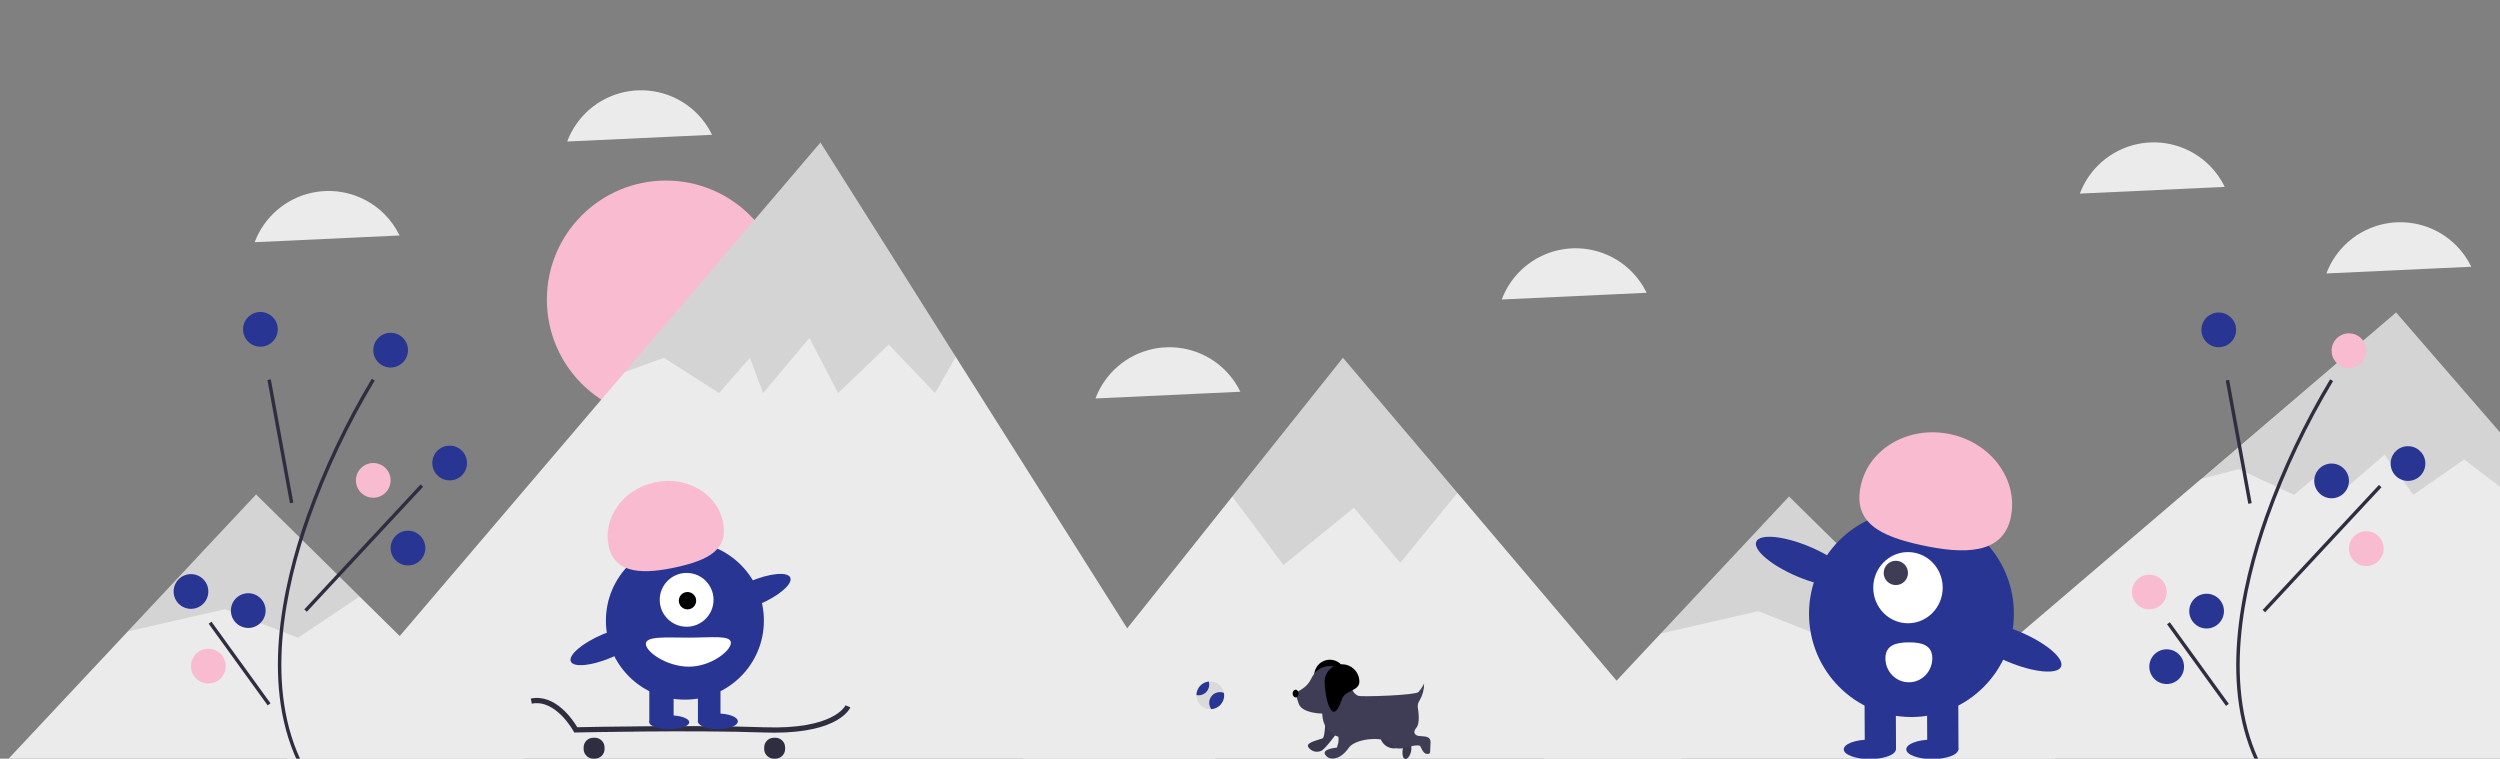 <svg xmlns="http://www.w3.org/2000/svg" width="1440" height="437" fill="none" viewBox="0 0 1440 437"><rect x="0" y="0" width="1440" height="437" fill="#808080" stroke="none"/><g clip-path="url(#clip0)"><path fill="#F8BBD0" d="M383.573 241.146C421.444 241.146 452.146 210.444 452.146 172.573C452.146 134.701 421.444 104 383.573 104C345.701 104 315 134.701 315 172.573C315 210.444 345.701 241.146 383.573 241.146Z"/><path fill="#EBEBEB" d="M307.638 442.615L227.09 363.249L207.115 343.566L147.495 284.822L73.589 363.718L0 442.285"/><path fill="#EBEBEB" d="M704.31 443.094H159.71L227.09 370.053L351.58 224.034L359.97 214.194L472.58 82.103L550.5 205.514L552.54 208.744L651.67 365.724L704.31 443.094Z"/><path fill="#EBEBEB" d="M974 442.615L839.483 283.895L773.539 206.09L709.804 286.003L651.67 358.918L585.18 442.285"/><path fill="#000" d="M207.115 343.566L171.622 367.363L129.717 350.855L73.589 363.718L147.495 284.822L207.115 343.566Z" opacity=".1"/><path fill="#000" d="M550.5 205.514L538.61 226.404L511.95 198.474L482.74 226.404L466.23 194.664L439.56 226.404L431.94 206.094L414.17 226.404L382.42 206.094L359.97 214.194L472.58 82.103L550.5 205.514Z" opacity=".1"/><path fill="#000" d="M839.483 283.895L806.555 324.187L779.888 292.441L739.253 325.457L709.804 286.003L773.539 206.09L839.483 283.895Z" opacity=".1"/><path fill="#2F2E41" d="M173.111 442.153L174.889 441.235C151.807 396.611 164.149 338.66 178.567 297.903C188.358 270.509 200.845 244.154 215.845 219.229L214.155 218.16C199.077 243.213 186.524 269.701 176.683 297.235C162.132 338.365 149.702 396.895 173.111 442.153Z"/><path fill="#2F2E41" d="M155.996 218.512L154.03 218.871L167.004 289.876L168.97 289.516L155.996 218.512Z"/><path fill="#2F2E41" d="M242.268 279.012L175.268 351.013L176.733 352.376L243.732 280.375L242.268 279.012Z"/><path fill="#2F2E41" d="M121.818 358.103L120.197 359.274L154.181 406.286L155.803 405.114L121.818 358.103Z"/><path fill="#283593" d="M150 199.694C155.523 199.694 160 195.217 160 189.694C160 184.171 155.523 179.694 150 179.694C144.477 179.694 140 184.171 140 189.694C140 195.217 144.477 199.694 150 199.694Z"/><path fill="#283593" d="M259 276.694C264.523 276.694 269 272.217 269 266.694C269 261.171 264.523 256.694 259 256.694C253.477 256.694 249 261.171 249 266.694C249 272.217 253.477 276.694 259 276.694Z"/><path fill="#F8BBD0" d="M215 286.694C220.523 286.694 225 282.217 225 276.694C225 271.171 220.523 266.694 215 266.694C209.477 266.694 205 271.171 205 276.694C205 282.217 209.477 286.694 215 286.694Z"/><path fill="#283593" d="M235 325.694C240.523 325.694 245 321.217 245 315.694C245 310.171 240.523 305.694 235 305.694C229.477 305.694 225 310.171 225 315.694C225 321.217 229.477 325.694 235 325.694Z"/><path fill="#283593" d="M110 350.694C115.523 350.694 120 346.217 120 340.694C120 335.171 115.523 330.694 110 330.694C104.477 330.694 100 335.171 100 340.694C100 346.217 104.477 350.694 110 350.694Z"/><path fill="#283593" d="M143 361.694C148.523 361.694 153 357.217 153 351.694C153 346.171 148.523 341.694 143 341.694C137.477 341.694 133 346.171 133 351.694C133 357.217 137.477 361.694 143 361.694Z"/><path fill="#F8BBD0" d="M120 393.694C125.523 393.694 130 389.217 130 383.694C130 378.171 125.523 373.694 120 373.694C114.477 373.694 110 378.171 110 383.694C110 389.217 114.477 393.694 120 393.694Z"/><path fill="#283593" d="M225 211.694C230.523 211.694 235 207.217 235 201.694C235 196.171 230.523 191.694 225 191.694C219.477 191.694 215 196.171 215 201.694C215 207.217 219.477 211.694 225 211.694Z"/><path fill="#2F2E41" d="M445.943 422.024C483.507 422.024 489.557 408.03 489.808 407.404L487.015 406.268C486.953 406.409 480.522 420.346 440.227 418.905C401.114 417.506 340.595 418.712 332.508 418.884C330.241 415.047 320.075 399.477 305.723 402.352L306.315 405.308C320.105 402.54 330.216 420.939 330.318 421.126L330.755 421.937L331.678 421.918C332.342 421.903 398.441 420.431 440.118 421.917C442.139 421.989 444.081 422.025 445.943 422.024Z"/><path fill="#2F2E41" d="M445.759 436.992H446.645C449.731 436.992 452.232 434.491 452.232 431.406V430.52C452.232 427.434 449.731 424.933 446.645 424.933H445.759C442.674 424.933 440.173 427.434 440.173 430.52V431.406C440.173 434.491 442.674 436.992 445.759 436.992Z"/><path fill="#2F2E41" d="M341.753 436.992H342.639C345.724 436.992 348.225 434.491 348.225 431.406V430.52C348.225 427.434 345.724 424.933 342.639 424.933H341.753C338.667 424.933 336.166 427.434 336.166 430.52V431.406C336.166 434.491 338.667 436.992 341.753 436.992Z"/><path fill="#EBEBEB" d="M221.452 123.373C216.08 117.979 209.438 114.022 202.138 111.864C194.837 109.706 187.112 109.417 179.67 111.023C172.229 112.629 165.31 116.079 159.55 121.056C153.789 126.033 149.371 132.377 146.702 139.507L230.16 135.64C227.961 131.095 225.017 126.949 221.452 123.373Z"/><path fill="#EBEBEB" d="M401.452 65.373C396.08 59.98 389.438 56.022 382.138 53.864C374.837 51.706 367.112 51.417 359.67 53.023C352.229 54.629 345.31 58.079 339.55 63.056C333.789 68.033 329.371 74.377 326.702 81.507L410.16 77.64C407.961 73.095 405.017 68.949 401.452 65.373Z"/><path fill="#EBEBEB" d="M939.751 156.373C934.378 150.979 927.737 147.022 920.436 144.864C913.136 142.706 905.41 142.417 897.969 144.023C890.527 145.629 883.609 149.079 877.848 154.056C872.087 159.033 867.669 165.377 865 172.507L948.459 168.64C946.259 164.095 943.316 159.949 939.751 156.373Z"/><path fill="#EBEBEB" d="M705.751 213.373C700.378 207.979 693.737 204.022 686.436 201.864C679.136 199.706 671.41 199.417 663.969 201.023C656.527 202.629 649.608 206.079 643.848 211.056C638.087 216.033 633.669 222.377 631 229.507L714.459 225.64C712.259 221.095 709.316 216.949 705.751 213.373Z"/><path fill="#DADADA" d="M705.123 400.507C705.124 402.524 704.362 404.467 702.99 405.947C701.618 407.426 699.738 408.331 697.726 408.482H697.72C697.523 408.501 697.326 408.507 697.123 408.507C696.072 408.507 695.032 408.3 694.062 407.898C693.091 407.496 692.209 406.907 691.466 406.164C690.723 405.421 690.134 404.539 689.732 403.568C689.33 402.598 689.123 401.557 689.123 400.507C689.122 400.466 689.124 400.425 689.129 400.384C689.157 398.437 689.895 396.568 691.203 395.126C692.512 393.685 694.302 392.771 696.237 392.556C696.531 392.524 696.827 392.508 697.123 392.507C699.005 392.505 700.827 393.168 702.268 394.378C703.708 395.589 704.676 397.269 705 399.122V399.128C705.081 399.583 705.123 400.045 705.123 400.507Z"/><path fill="#283593" d="M705.123 400.507C705.124 402.525 704.362 404.468 702.99 405.947C701.618 407.426 699.738 408.332 697.726 408.483H697.72C696.919 407.403 696.493 406.09 696.508 404.746C696.523 403.401 696.979 402.098 697.804 401.037C698.63 399.975 699.78 399.214 701.08 398.868C702.379 398.522 703.756 398.612 705 399.123V399.129C705.081 399.584 705.123 400.045 705.123 400.507Z"/><path fill="#283593" d="M696.508 394.353C696.508 395.265 696.305 396.165 695.914 396.989C695.523 397.813 694.954 398.54 694.248 399.117C693.542 399.695 692.717 400.108 691.831 400.326C690.946 400.545 690.023 400.565 689.129 400.383C689.157 398.437 689.895 396.567 691.203 395.126C692.512 393.685 694.302 392.771 696.237 392.556C696.418 393.137 696.51 393.743 696.508 394.353Z"/><path fill="#000" d="M775 389C775 393.971 767.573 393.285 766 398C760.497 414.494 756.949 395.549 757 389C757 386.613 757.948 384.324 759.636 382.636C761.324 380.948 763.613 380 766 380C768.387 380 770.676 380.948 772.364 382.636C774.052 384.324 775 386.613 775 389H775Z"/><path fill="#3F3D56" d="M763.457 413.179C763.457 413.179 763.35 424.512 761.874 425.25C760.397 425.988 752.017 427.571 753.493 430.154C754.269 431.431 755.498 432.368 756.934 432.778C758.371 433.189 759.909 433.042 761.243 432.368C763.826 430.892 770.099 422.036 770.099 422.036L763.457 413.179Z"/><path fill="#3F3D56" d="M794.825 423.142C794.825 423.142 794.825 423.251 794.836 423.444C794.927 424.74 795.326 425.997 795.999 427.109C796.672 428.221 797.6 429.157 798.707 429.839C799.813 430.522 801.066 430.932 802.361 431.034C803.657 431.137 804.959 430.93 806.159 430.431C807.236 430.008 808.169 429.944 808.003 431.106C807.634 433.689 807.741 437.165 809.586 437.165C811.431 437.165 814.014 432.737 812.538 427.94C811.365 424.545 809.752 421.32 807.741 418.345L794.825 423.142Z"/><path fill="#000" d="M763.457 413.179C763.457 413.179 763.35 424.512 761.874 425.25C760.397 425.988 752.017 427.571 753.493 430.154C754.269 431.431 755.498 432.368 756.934 432.778C758.371 433.189 759.909 433.042 761.243 432.368C763.826 430.892 770.099 422.036 770.099 422.036L763.457 413.179Z" opacity=".1"/><path fill="#000" d="M794.825 423.142C794.825 423.142 794.825 423.251 794.836 423.444C794.927 424.74 795.326 425.997 795.999 427.109C796.672 428.221 797.6 429.157 798.707 429.839C799.813 430.522 801.066 430.932 802.361 431.034C803.657 431.137 804.959 430.93 806.159 430.431C807.236 430.008 808.169 429.944 808.003 431.106C807.634 433.689 807.741 437.165 809.586 437.165C811.431 437.165 814.014 432.737 812.538 427.94C811.365 424.545 809.752 421.32 807.741 418.345L794.825 423.142Z" opacity=".1"/><path fill="#3F3D56" d="M755.395 390.701C756.179 388.975 757.346 387.451 758.807 386.244C760.2 385.08 761.856 384.274 763.631 383.896C765.406 383.518 767.247 383.579 768.992 384.075C777.48 386.289 778.587 392.563 778.587 392.563V395.095C778.571 396.309 778.92 397.501 779.589 398.514C780.258 399.528 781.216 400.318 782.339 400.781C784.217 401.515 815.155 400.481 817 398.635C818.332 397.149 819.439 395.476 820.288 393.67V393.742C820.318 397.122 819.437 400.448 817.737 403.371C816.994 404.418 816.596 405.671 816.598 406.955C816.967 409.538 818.074 416.55 815.86 419.133C813.645 421.716 814.753 423.562 817.336 423.931C819.919 424.3 824.347 423.562 823.978 427.99C823.609 432.418 824.347 434.264 822.502 434.264C820.657 434.264 819.845 433.695 818 429.635C818 429.635 816.598 428.728 811.431 430.204C808.073 431.164 803.661 432.073 802.37 429.465C799.515 423.699 781.158 424.836 776.978 430.608C775.866 432.253 774.506 433.716 772.947 434.945C772.219 435.516 771.416 435.986 770.561 436.339C768.347 437.124 765.671 437.4 763.826 435.371C760.136 431.311 770 430.635 770 430.635C770 430.635 771.576 426.883 770.838 424.3C770.838 424.3 761.981 422.455 761.612 411.014C761.612 411.014 749.803 411.014 747.957 405.11L746.112 399.205L749.662 397.075C752.159 395.577 754.151 393.367 755.382 390.729L755.395 390.701Z"/><path fill="#000" d="M746.279 401.711C747.23 401.711 748 400.719 748 399.496C748 398.274 747.23 397.282 746.279 397.282C745.329 397.282 744.559 398.274 744.559 399.496C744.559 400.719 745.329 401.711 746.279 401.711Z"/><path fill="#000" d="M783 392.635C783 398.158 774.748 397.396 773 402.635C766.886 420.962 762.943 399.911 763 392.635C763 389.983 764.054 387.439 765.929 385.564C767.804 383.688 770.348 382.635 773 382.635C775.652 382.635 778.196 383.688 780.071 385.564C781.947 387.439 783 389.983 783 392.635Z"/><path fill="#EBEBEB" d="M1272.75 95.373C1267.38 89.98 1260.74 86.022 1253.44 83.864C1246.14 81.706 1238.41 81.417 1230.97 83.023C1223.53 84.629 1216.61 88.079 1210.85 93.056C1205.09 98.033 1200.67 104.377 1198 111.507L1281.46 107.64C1279.26 103.095 1276.32 98.949 1272.75 95.373Z"/><path fill="#EBEBEB" d="M1414.75 141.373C1409.38 135.979 1402.74 132.022 1395.44 129.864C1388.14 127.706 1380.41 127.417 1372.97 129.023C1365.53 130.629 1358.61 134.079 1352.85 139.056C1347.09 144.033 1342.67 150.377 1340 157.507L1423.46 153.64C1421.26 149.095 1418.32 144.949 1414.75 141.373Z"/><path fill="#EBEBEB" d="M1612 443H1067L1134.43 389.787L1259.01 283.403L1267.41 276.234L1380.1 180L1458.08 269.911L1460.12 272.264L1559.32 386.632L1612 443Z"/><path fill="#000" d="M1458 269.799L1446.08 285L1419.35 264.677L1390.07 285L1373.52 261.904L1346.79 285L1339.15 270.221L1321.33 285L1289.51 270.221L1267 276.115L1379.89 180L1458 269.799Z" opacity=".1"/><path fill="#EBEBEB" d="M1190.64 443.793L1110.09 364.427L1090.12 344.744L1030.49 286L956.589 364.896L883 443.463"/><path fill="#000" d="M1090.12 344.744L1054.62 368.541L1012.72 352.033L956.589 364.896L1030.5 286L1090.12 344.744Z" opacity=".1"/><path fill="#2F2E41" d="M1301.11 442.459L1302.89 441.541C1279.81 396.917 1292.15 338.966 1306.57 298.209C1316.36 270.814 1328.84 244.46 1343.85 219.534L1342.15 218.466C1327.08 243.518 1314.52 270.007 1304.68 297.541C1290.13 338.671 1277.7 397.2 1301.11 442.459Z"/><path fill="#2F2E41" d="M1283.99 218.822L1296.97 289.826L1295 290.186L1282.03 219.181L1283.99 218.822Z"/><path fill="#2F2E41" d="M1370.27 279.318L1371.73 280.681L1304.73 352.681L1303.27 351.318L1370.27 279.318Z"/><path fill="#2F2E41" d="M1249.82 358.408L1283.8 405.42L1282.18 406.592L1248.2 359.58L1249.82 358.408Z"/><path fill="#283593" d="M1278 200C1272.48 200 1268 195.523 1268 190C1268 184.477 1272.48 180 1278 180C1283.52 180 1288 184.477 1288 190C1288 195.523 1283.52 200 1278 200Z"/><path fill="#283593" d="M1387 277C1381.48 277 1377 272.523 1377 267C1377 261.477 1381.48 257 1387 257C1392.52 257 1397 261.477 1397 267C1397 272.523 1392.52 277 1387 277Z"/><path fill="#283593" d="M1343 287C1337.48 287 1333 282.523 1333 277C1333 271.477 1337.48 267 1343 267C1348.52 267 1353 271.477 1353 277C1353 282.523 1348.52 287 1343 287Z"/><path fill="#F8BBD0" d="M1363 326C1357.48 326 1353 321.523 1353 316C1353 310.477 1357.48 306 1363 306C1368.52 306 1373 310.477 1373 316C1373 321.523 1368.52 326 1363 326Z"/><path fill="#F8BBD0" d="M1238 351C1232.48 351 1228 346.523 1228 341C1228 335.477 1232.48 331 1238 331C1243.52 331 1248 335.477 1248 341C1248 346.523 1243.52 351 1238 351Z"/><path fill="#283593" d="M1271 362C1265.48 362 1261 357.523 1261 352C1261 346.477 1265.48 342 1271 342C1276.52 342 1281 346.477 1281 352C1281 357.523 1276.52 362 1271 362Z"/><path fill="#283593" d="M1248 394C1242.48 394 1238 389.523 1238 384C1238 378.477 1242.48 374 1248 374C1253.52 374 1258 378.477 1258 384C1258 389.523 1253.52 394 1248 394Z"/><path fill="#F8BBD0" d="M1353 212C1347.48 212 1343 207.523 1343 202C1343 196.477 1347.48 192 1353 192C1358.52 192 1363 196.477 1363 202C1363 207.523 1358.52 212 1353 212Z"/><path fill="#283593" d="M394.5 403C419.629 403 440 382.629 440 357.5C440 332.371 419.629 312 394.5 312C369.371 312 349 332.371 349 357.5C349 382.629 369.371 403 394.5 403Z"/><path fill="#283593" d="M388 391H374V416H388V391Z"/><path fill="#283593" d="M415 391H402V416H415V391Z"/><path fill="#283593" d="M385.5 420C391.851 420 397 418.209 397 416C397 413.791 391.851 412 385.5 412C379.149 412 374 413.791 374 416C374 418.209 379.149 420 385.5 420Z"/><path fill="#283593" d="M413.5 420C419.851 420 425 417.985 425 415.5C425 413.015 419.851 411 413.5 411C407.149 411 402 413.015 402 415.5C402 417.985 407.149 420 413.5 420Z"/><path fill="#fff" d="M395.5 361C404.06 361 411 354.06 411 345.5C411 336.94 404.06 330 395.5 330C386.94 330 380 336.94 380 345.5C380 354.06 386.94 361 395.5 361Z"/><path fill="#000" d="M396 351C398.761 351 401 348.761 401 346C401 343.239 398.761 341 396 341C393.239 341 391 343.239 391 346C391 348.761 393.239 351 396 351Z"/><path fill="#F8BBD0" d="M350.672 314.812C347.003 298.454 358.73 281.925 376.864 277.893C394.998 273.862 412.672 283.854 416.34 300.212C420.009 316.57 407.991 322.603 389.857 326.635C371.723 330.666 354.34 331.17 350.672 314.812Z"/><path fill="#283593" d="M437.194 348.184C448.685 343.254 456.748 336.326 455.204 332.709C453.661 329.093 443.094 330.159 431.603 335.089C420.112 340.019 412.048 346.947 413.592 350.563C415.136 354.179 425.703 353.114 437.194 348.184Z"/><path fill="#283593" d="M352.397 378.624C363.888 373.694 371.952 366.766 370.408 363.15C368.864 359.534 358.297 360.599 346.806 365.529C335.315 370.459 327.252 377.388 328.796 381.004C330.34 384.62 340.906 383.555 352.397 378.624Z"/><path fill="#fff" d="M421 370.265C421 374.883 409.523 384 396.788 384C384.053 384 372 375.48 372 370.863C372 366.245 384.053 367.28 396.788 367.28C409.523 367.28 421 365.648 421 370.265Z"/><path fill="#283593" d="M1101 413C1133.58 413 1160 386.361 1160 353.5C1160 320.639 1133.58 294 1101 294C1068.42 294 1042 320.639 1042 353.5C1042 386.361 1068.42 413 1101 413Z"/><path fill="#283593" d="M1127.94 399.7L1109.95 399.783L1110.1 431.956L1128.09 431.873L1127.94 399.7Z"/><path fill="#283593" d="M1091.96 399.868L1073.97 399.951L1074.12 432.124L1092.11 432.041L1091.96 399.868Z"/><path fill="#283593" d="M1077 437.229C1085.28 437.229 1091.98 434.715 1091.98 431.614C1091.97 428.514 1085.26 426 1076.98 426C1068.71 426 1062 428.514 1062.01 431.614C1062.01 434.715 1068.73 437.229 1077 437.229Z"/><path fill="#283593" d="M1113 437.229C1121.28 437.229 1127.98 434.715 1127.98 431.614C1127.97 428.514 1121.26 426 1112.98 426C1104.71 426 1098 428.514 1098.01 431.614C1098.01 434.715 1104.73 437.229 1113 437.229Z"/><path fill="#fff" d="M1099 359C1110.05 359 1119 349.822 1119 338.5C1119 327.178 1110.05 318 1099 318C1087.95 318 1079 327.178 1079 338.5C1079 349.822 1087.95 359 1099 359Z"/><path fill="#3F3D56" d="M1092 337C1095.87 337 1099 333.866 1099 330C1099 326.134 1095.87 323 1092 323C1088.13 323 1085 326.134 1085 330C1085 333.866 1088.13 337 1092 337Z"/><path fill="#F8BBD0" d="M1158.15 298.296C1162.87 276.858 1147.37 255.289 1123.53 250.121C1099.7 244.953 1076.55 258.142 1071.83 279.58C1067.12 301.018 1082.93 308.843 1106.77 314.012C1130.61 319.18 1153.44 319.734 1158.15 298.296Z"/><path fill="#283593" d="M1066.17 335.013C1068.16 330.293 1057.57 321.317 1042.51 314.964C1027.45 308.612 1013.62 307.288 1011.62 312.008C1009.62 316.728 1020.21 325.705 1035.27 332.057C1050.34 338.41 1064.17 339.734 1066.17 335.013Z"/><path fill="#283593" d="M1187.16 384.003C1189.16 379.283 1178.56 370.306 1163.5 363.954C1148.44 357.601 1134.61 356.277 1132.61 360.997C1130.61 365.718 1141.2 374.694 1156.27 381.047C1171.33 387.399 1185.16 388.723 1187.16 384.003Z"/><path fill="#fff" d="M1113 379.126C1113.01 380.937 1112.67 382.733 1112 384.411C1111.34 386.088 1110.35 387.615 1109.1 388.903C1107.86 390.192 1106.37 391.217 1104.74 391.92C1103.1 392.623 1101.35 392.99 1099.58 393C1097.8 393.01 1096.04 392.663 1094.4 391.979C1092.76 391.295 1091.26 390.287 1090 389.013C1088.74 387.739 1087.74 386.224 1087.05 384.554C1086.37 382.884 1086.01 381.093 1086 379.281L1086 379.254C1085.97 371.641 1092 370.036 1099.46 370.001C1106.91 369.965 1112.97 371.513 1113 379.126Z"/></g><defs><clipPath id="clip0"><rect width="1440" height="437" fill="#fff"/></clipPath></defs></svg>